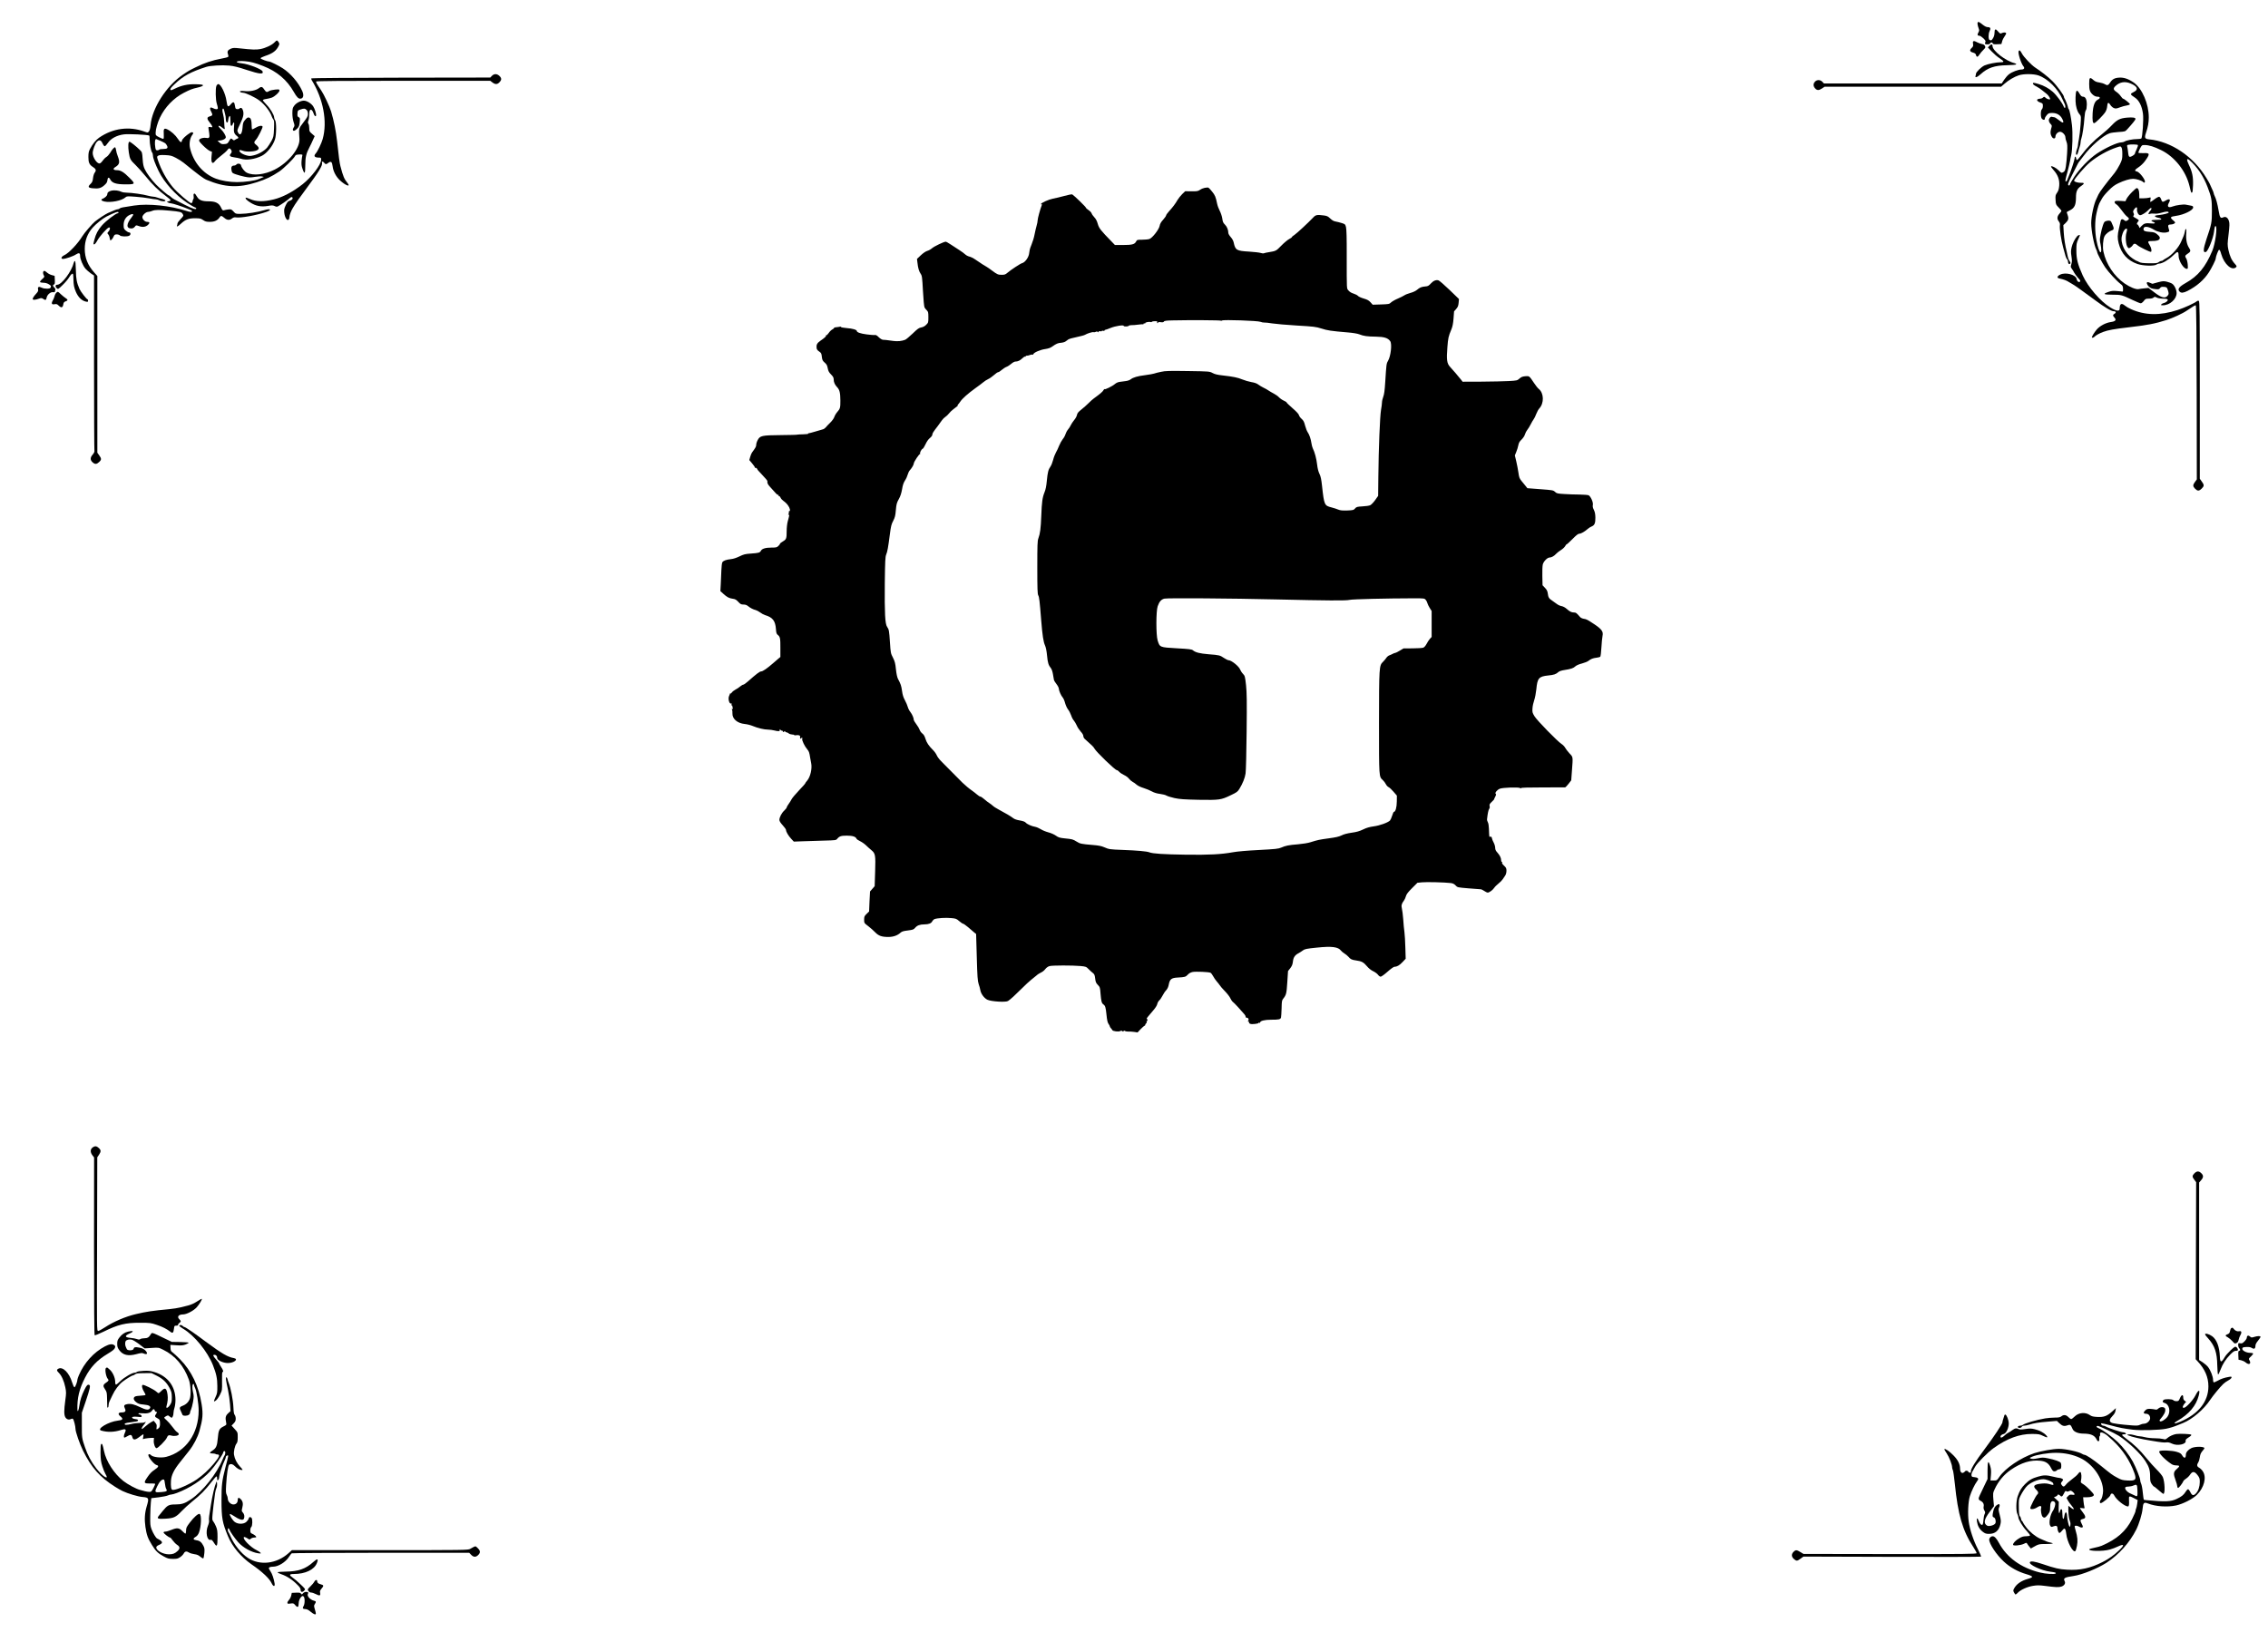 <?xml version="1.0" standalone="no"?>
<!DOCTYPE svg PUBLIC "-//W3C//DTD SVG 20010904//EN"
 "http://www.w3.org/TR/2001/REC-SVG-20010904/DTD/svg10.dtd">
<svg version="1.0" xmlns="http://www.w3.org/2000/svg"
 width="3425pt" height="2480pt" viewBox="0 0 3425 2480"
 preserveAspectRatio="xMidYMid meet">
<g transform="translate(0,2480) scale(0.1,-0.1)"
fill="#000000" stroke="none">
<path d="M29865 24460 c-6 -10 1 -50 17 -93 9 -23 8 -35 -6 -58 -19 -33 -14
-49 16 -49 11 0 38 -18 60 -39 33 -33 38 -43 29 -59 -13 -25 -5 -32 35 -32 19
0 34 6 38 15 7 20 32 19 40 0 4 -13 19 -15 68 -13 l62 3 11 40 c5 22 23 57 38
77 16 21 26 42 22 48 -8 13 -41 13 -68 -1 -18 -10 -25 -7 -53 26 -38 46 -54
40 -54 -20 0 -27 -8 -58 -21 -79 -22 -37 -27 -40 -53 -30 -21 8 -21 94 0 135
20 40 12 59 -27 59 -21 0 -47 13 -81 40 -53 42 -63 46 -73 30z"/>
<path d="M4144 24159 c-38 -40 -133 -85 -212 -100 -63 -12 -126 -10 -313 11
-80 9 -102 8 -132 -5 -47 -20 -60 -43 -44 -84 7 -20 8 -34 2 -40 -6 -6 -50
-17 -100 -26 -140 -26 -255 -64 -390 -131 -102 -50 -106 -53 -195 -113 -249
-170 -463 -505 -486 -759 -4 -47 -13 -81 -24 -95 -18 -22 -18 -22 -68 -4 -233
84 -478 51 -685 -92 -47 -32 -99 -96 -138 -171 -19 -36 -24 -61 -24 -122 0
-85 14 -116 73 -153 41 -26 48 -49 24 -80 -12 -15 -23 -49 -27 -84 -5 -47 -13
-65 -36 -87 -46 -44 -39 -60 29 -67 88 -9 126 0 177 45 34 30 44 47 47 75 4
47 23 53 43 13 28 -54 89 -74 230 -74 150 -1 154 6 61 98 -86 87 -134 116
-190 116 -58 0 -67 22 -20 50 60 38 67 72 33 160 -12 30 -24 72 -26 93 -3 20
-9 39 -13 42 -12 7 -46 -30 -77 -84 -15 -24 -40 -52 -57 -62 -17 -10 -42 -36
-56 -56 -14 -21 -34 -39 -44 -41 -40 -8 -105 89 -106 156 0 44 35 140 62 169
35 38 64 30 87 -23 13 -28 26 -44 35 -42 8 2 29 26 48 53 43 64 134 113 241
126 66 9 359 -5 380 -18 4 -2 7 -27 7 -55 0 -72 20 -180 36 -199 8 -8 14 -31
14 -50 0 -35 34 -125 87 -235 83 -169 256 -362 428 -476 55 -36 108 -67 118
-69 10 -2 19 -8 20 -14 5 -26 -50 -10 -172 52 -178 90 -181 92 -211 120 -13
12 -28 23 -32 23 -11 0 -139 109 -192 164 -70 73 -142 171 -170 231 -19 39
-27 76 -32 154 -7 98 -8 104 -39 134 -55 55 -146 127 -160 127 -19 0 -23 -71
-10 -160 16 -103 23 -116 105 -195 39 -39 108 -115 152 -170 94 -117 192 -213
300 -293 43 -31 76 -61 75 -67 -2 -5 -17 -12 -33 -15 -28 -6 -29 -6 -7 -18 12
-7 31 -12 43 -12 23 0 180 -51 245 -79 22 -10 48 -21 58 -24 9 -4 17 -11 17
-17 0 -14 -32 -13 -82 4 -243 80 -575 115 -793 82 -178 -27 -205 -32 -217 -44
-7 -7 -20 -12 -29 -12 -15 0 -57 -16 -149 -57 -39 -18 -135 -81 -194 -127 -41
-33 -164 -175 -193 -224 -67 -111 -205 -256 -272 -286 -45 -21 -58 -56 -20
-56 37 0 158 41 195 67 46 30 64 24 64 -22 0 -48 42 -148 81 -193 18 -20 54
-52 80 -70 l49 -33 0 -1319 c0 -725 3 -1325 6 -1333 3 -8 -8 -30 -25 -50 -42
-47 -41 -86 0 -121 35 -30 59 -28 96 7 36 32 37 52 3 98 l-30 42 0 1334 0
1335 -49 55 c-96 108 -141 220 -141 354 0 124 39 230 119 321 50 57 152 138
206 166 133 67 185 85 185 62 0 -5 -4 -10 -9 -10 -31 0 -185 -118 -244 -187
-58 -67 -90 -128 -111 -210 -19 -74 -19 -73 -2 -73 8 0 29 26 46 58 32 60 143
186 173 196 25 8 22 -32 -5 -61 -20 -22 -20 -24 -4 -42 9 -10 19 -33 21 -51 3
-18 7 -35 9 -38 9 -9 37 21 51 55 12 28 19 33 48 33 19 0 40 -7 47 -15 15 -18
110 -21 141 -5 26 14 25 50 -1 50 -11 0 -34 13 -51 28 -29 26 -32 34 -32 85 0
70 34 125 93 152 57 26 67 11 27 -38 -81 -100 -83 -167 -4 -167 21 0 38 8 52
25 20 26 20 26 65 10 55 -20 103 -12 137 21 29 29 23 44 -17 44 -32 0 -70 39
-70 72 0 29 54 78 85 78 14 0 42 7 62 15 42 18 107 19 263 4 161 -15 182 -20
199 -51 15 -26 14 -28 -32 -77 -26 -27 -47 -57 -47 -65 0 -8 -3 -21 -6 -30
-11 -27 12 -18 57 25 69 65 120 84 216 83 72 0 87 -4 120 -27 32 -22 50 -27
102 -27 70 0 116 21 145 65 21 32 31 31 73 -5 40 -36 79 -39 117 -9 19 15 36
20 59 16 74 -11 309 31 457 82 94 33 67 57 -30 27 -93 -29 -261 -55 -363 -56
-66 0 -69 1 -101 36 -31 33 -37 36 -77 31 -24 -2 -54 -8 -66 -12 -19 -6 -25
-1 -45 41 -32 69 -84 94 -191 94 -93 0 -140 18 -168 64 -10 17 -23 37 -29 44
-18 20 -33 3 -26 -31 3 -16 2 -35 -3 -41 -5 -6 -11 -22 -13 -36 -1 -14 -10
-26 -18 -28 -22 -4 -216 163 -282 243 -92 112 -172 255 -219 394 -21 63 -21
65 -3 78 14 11 42 14 109 11 80 -4 98 -9 160 -41 39 -20 91 -53 117 -74 220
-179 302 -240 348 -259 274 -115 480 -125 755 -37 142 45 225 85 345 165 61
41 215 192 234 229 10 20 20 24 65 26 43 1 52 -1 47 -14 -3 -8 -9 -45 -12 -81
-4 -51 -1 -80 14 -121 31 -91 42 -77 42 52 0 121 13 179 64 275 14 26 37 74
51 107 l27 59 -41 36 c-38 32 -41 39 -41 83 0 26 -5 56 -12 67 -10 15 -10 26
0 53 7 18 12 58 12 89 0 64 17 89 43 60 8 -9 18 -29 22 -44 9 -33 30 -54 37
-36 8 21 -17 104 -43 143 -30 45 -97 85 -141 85 -49 -1 -112 -33 -144 -75 -25
-33 -28 -46 -29 -114 0 -48 7 -97 18 -132 18 -54 18 -58 2 -83 -21 -31 -14
-58 12 -49 10 3 30 19 45 35 22 23 29 42 34 92 6 59 5 65 -15 76 -19 9 -22 19
-19 57 3 43 5 46 43 59 54 19 71 18 95 -6 13 -13 20 -33 20 -60 0 -33 -10 -53
-67 -127 -74 -97 -72 -88 -61 -253 8 -140 -165 -354 -374 -461 -152 -77 -323
-96 -421 -47 -36 18 -81 76 -88 114 -5 24 -51 31 -69 10 -7 -9 -23 -16 -35
-16 -36 0 -49 -24 -39 -72 8 -38 12 -42 64 -60 30 -11 90 -27 132 -36 67 -14
88 -14 157 -3 44 7 93 10 108 6 l28 -7 -25 -10 c-14 -6 -38 -16 -55 -23 -55
-24 -209 -45 -325 -45 -113 0 -238 21 -320 52 -194 74 -340 247 -390 460 -16
69 -2 153 33 200 18 25 19 30 7 38 -10 6 -24 3 -43 -9 -58 -36 -116 -91 -119
-113 -5 -38 -26 -30 -61 24 -37 58 -103 117 -161 145 -49 23 -59 9 -53 -75 3
-34 0 -65 -5 -68 -5 -3 -34 7 -64 23 -52 27 -54 30 -54 68 0 51 29 154 66 231
76 158 206 293 359 372 98 50 126 61 210 80 53 13 80 24 80 33 0 11 -24 15
-108 17 -122 3 -216 -17 -320 -68 -51 -25 -59 -27 -64 -13 -5 11 14 36 63 82
129 123 244 186 478 261 62 20 240 30 345 20 72 -7 138 -23 264 -65 199 -65
260 -71 242 -23 -14 35 -207 110 -315 122 -126 15 -83 43 48 32 87 -7 151 -24
277 -73 208 -81 360 -210 463 -393 40 -71 67 -100 95 -100 48 0 61 51 30 118
-58 128 -176 265 -293 341 -62 40 -184 101 -203 101 -30 1 -132 39 -132 50 0
7 29 22 65 34 122 40 175 81 211 160 10 20 9 30 -5 51 -21 32 -26 32 -62 -6z
m-1725 -1484 c79 -36 81 -37 98 -66 26 -43 12 -59 -51 -59 -30 0 -58 -4 -61
-10 -3 -5 -17 -10 -29 -10 -19 0 -25 7 -30 38 -12 74 -7 132 12 132 3 0 30
-11 61 -25z"/>
<path d="M29797 24173 c-4 -4 -4 -21 -1 -39 5 -27 1 -37 -21 -58 -36 -33 -29
-57 20 -70 29 -8 41 -18 45 -35 9 -38 27 -36 53 6 14 21 40 53 60 71 30 30 33
36 23 57 -7 16 -23 26 -45 30 -19 4 -52 15 -73 26 -40 21 -51 23 -61 12z"/>
<path d="M30042 24107 l-22 -24 57 -60 c32 -34 83 -78 113 -98 78 -52 83 -65
23 -65 -68 -1 -190 -25 -243 -48 -47 -20 -130 -101 -130 -126 0 -8 -3 -21 -6
-30 -14 -36 25 -24 76 23 106 97 211 133 399 136 86 2 137 7 139 14 2 5 -9 13
-25 17 -133 32 -333 187 -333 258 0 32 -20 33 -48 3z"/>
<path d="M30484 24025 c-12 -31 39 -188 73 -227 23 -26 9 -48 -31 -48 -47 0
-143 -36 -188 -72 -20 -15 -53 -53 -73 -83 l-36 -55 -1343 0 -1343 0 -23 25
c-30 32 -81 34 -110 3 -31 -33 -30 -70 3 -105 27 -30 57 -29 103 2 l37 25
1333 0 1333 0 50 44 c62 55 150 107 218 129 74 24 223 23 296 -2 143 -49 295
-201 366 -366 12 -27 26 -58 31 -67 12 -22 13 -58 1 -58 -5 0 -12 8 -15 18
-22 58 -109 176 -168 227 -61 53 -133 92 -209 115 -79 24 -89 24 -89 5 0 -8
24 -27 53 -41 28 -15 68 -41 87 -58 20 -17 48 -40 64 -51 24 -17 56 -63 56
-80 0 -14 -46 -3 -67 17 -21 20 -24 20 -41 5 -10 -10 -29 -17 -43 -17 -13 0
-30 -4 -38 -9 -20 -13 0 -37 45 -51 31 -10 34 -15 34 -50 0 -21 -6 -43 -15
-50 -21 -18 -21 -123 1 -144 21 -22 44 -20 44 4 0 11 13 34 29 52 26 29 34 32
84 32 66 0 119 -30 148 -86 37 -71 17 -77 -55 -18 -26 22 -56 40 -66 40 -10 0
-25 3 -33 6 -20 7 -47 -23 -47 -54 0 -14 11 -38 25 -52 24 -25 24 -27 10 -74
-15 -51 -12 -86 11 -123 21 -34 54 -30 54 5 0 34 37 72 70 72 34 0 80 -47 80
-82 0 -15 7 -46 17 -69 13 -34 15 -62 9 -173 -4 -72 -12 -162 -19 -201 -10
-59 -16 -72 -39 -85 -27 -14 -29 -14 -70 27 -41 40 -102 72 -115 60 -3 -4 15
-29 40 -57 64 -72 91 -145 84 -234 -5 -52 -12 -78 -33 -107 -24 -35 -26 -45
-22 -109 3 -66 6 -72 46 -113 23 -23 42 -46 42 -51 0 -5 -13 -24 -30 -43 -36
-40 -39 -79 -9 -117 15 -19 20 -36 16 -59 -7 -47 20 -229 49 -332 14 -49 30
-108 36 -130 6 -22 17 -45 24 -51 8 -6 14 -23 14 -37 0 -30 17 -44 33 -28 8 8
5 18 -10 39 -11 15 -23 43 -26 62 -3 19 -10 53 -16 75 -24 95 -40 197 -46 297
l-6 108 34 32 c43 41 50 68 31 120 -8 22 -14 42 -14 44 0 2 23 15 51 29 67 35
88 79 89 190 0 95 17 134 75 174 54 36 56 52 8 50 -53 -1 -107 14 -111 31 -4
22 163 216 243 282 113 92 264 177 394 220 62 21 64 21 77 3 9 -12 14 -47 14
-100 0 -74 -3 -88 -39 -161 -22 -43 -57 -100 -78 -126 -135 -165 -225 -285
-244 -326 -12 -26 -25 -55 -30 -65 -39 -75 -79 -264 -79 -367 0 -110 43 -335
77 -400 7 -14 13 -30 13 -36 0 -21 72 -158 122 -232 49 -72 172 -205 235 -253
27 -20 32 -31 34 -69 2 -26 -2 -44 -7 -43 -6 1 -44 5 -85 8 -59 5 -85 3 -128
-13 -92 -31 -77 -42 57 -42 134 0 145 -3 304 -79 59 -28 116 -51 126 -51 11 0
32 16 46 35 25 32 31 35 78 35 33 0 58 6 69 16 16 15 20 15 50 0 18 -9 57 -16
88 -16 73 0 92 -11 67 -39 -10 -11 -31 -23 -46 -26 -16 -3 -34 -13 -41 -21
-10 -12 -6 -14 25 -14 102 0 206 93 206 184 0 50 -33 119 -68 142 -15 10 -51
23 -79 30 -46 11 -63 10 -129 -7 -41 -10 -79 -21 -83 -23 -4 -3 -20 2 -35 10
-16 7 -35 14 -42 14 -25 0 -15 -38 18 -69 25 -23 45 -31 91 -36 54 -7 62 -5
77 15 13 17 24 21 59 18 40 -3 44 -6 57 -43 19 -55 18 -71 -7 -96 -38 -38 -92
-23 -195 56 l-89 67 -60 -6 c-33 -3 -74 -8 -92 -12 -37 -7 -129 30 -208 85
-159 110 -280 292 -320 481 -15 67 -6 188 15 230 20 39 71 79 118 94 26 8 28
32 8 73 -8 15 -17 36 -20 46 -8 24 -32 32 -74 21 -31 -8 -37 -15 -54 -64 -11
-30 -27 -92 -35 -138 -15 -74 -15 -89 -1 -153 14 -67 14 -119 -1 -119 -15 0
-43 81 -61 179 -26 136 -26 296 0 411 19 88 39 148 55 171 6 8 19 32 30 54 11
22 54 74 96 116 56 58 94 86 151 113 84 40 171 66 222 66 45 0 124 -25 148
-46 16 -15 21 -16 28 -4 17 27 -81 156 -123 162 -38 6 -29 26 27 62 30 19 72
59 94 88 84 115 82 131 -17 126 -39 -1 -73 1 -77 5 -4 3 6 31 22 62 28 54 30
55 72 55 64 0 144 -25 251 -78 203 -100 372 -315 426 -542 25 -105 24 -102 38
-98 8 3 13 38 15 114 4 125 -12 200 -63 306 -38 78 -33 107 12 68 118 -105
208 -239 271 -405 59 -155 65 -188 65 -360 0 -176 -4 -197 -83 -429 -50 -151
-53 -208 -7 -190 33 12 109 204 122 304 9 72 14 92 26 85 27 -17 -7 -263 -51
-370 -103 -247 -216 -384 -402 -488 -104 -59 -129 -94 -92 -131 22 -23 57 -20
117 10 143 73 249 165 326 284 40 62 101 184 101 203 1 31 39 132 51 135 10 2
21 -20 33 -65 45 -155 162 -258 225 -197 12 11 9 19 -20 51 -48 53 -77 117
-97 211 -15 75 -15 89 3 235 15 129 16 163 6 197 -15 52 -49 75 -84 59 -44
-20 -54 -8 -72 98 -18 105 -38 180 -61 226 -8 16 -14 34 -14 41 0 7 -13 40
-30 74 -16 34 -30 64 -30 67 0 2 -22 42 -50 87 -194 324 -531 552 -865 584
-65 7 -73 22 -48 96 31 89 43 158 43 237 0 203 -100 435 -226 524 -79 55 -150
80 -221 75 -69 -4 -105 -24 -138 -76 -27 -41 -41 -46 -79 -23 -17 10 -55 22
-84 26 -38 5 -63 15 -87 36 -56 50 -65 42 -65 -56 0 -96 11 -128 60 -169 21
-17 43 -26 66 -26 44 0 46 -24 3 -45 -46 -24 -70 -90 -77 -207 -5 -108 1 -148
23 -148 19 0 138 119 170 170 14 23 25 57 27 86 4 59 19 66 47 21 12 -19 35
-41 53 -48 28 -11 38 -10 92 10 34 13 81 26 106 29 25 4 45 12 45 19 0 12 -88
83 -103 83 -5 0 -22 18 -36 39 -15 22 -45 51 -67 65 -46 31 -49 53 -11 88 65
61 143 74 229 37 103 -44 121 -91 48 -127 -61 -30 -60 -36 15 -85 63 -41 106
-126 122 -242 12 -84 -7 -366 -26 -377 -6 -4 -34 -8 -62 -8 -65 0 -163 -19
-189 -37 -11 -7 -33 -13 -50 -13 -60 0 -242 -84 -370 -170 -111 -75 -257 -224
-338 -347 -37 -56 -67 -108 -67 -117 0 -9 -7 -16 -15 -16 -27 0 -16 34 53 169
84 167 94 185 102 191 3 3 33 41 65 85 105 143 296 310 394 343 19 7 79 15
134 19 99 6 101 7 133 42 79 86 124 143 124 155 0 21 -43 27 -128 20 -107 -10
-150 -31 -229 -114 -37 -40 -108 -104 -158 -143 -112 -87 -222 -200 -300 -306
-33 -44 -64 -79 -70 -78 -5 2 -11 16 -13 30 -4 31 -22 27 -22 -5 0 -23 -60
-206 -90 -273 -9 -22 -20 -48 -23 -57 -4 -10 -12 -18 -18 -18 -14 0 -10 22 26
155 15 55 30 123 35 150 4 28 13 70 19 95 19 78 25 335 11 450 -16 132 -36
230 -49 243 -6 6 -11 18 -11 27 0 16 -43 126 -54 137 -3 3 -6 12 -6 18 0 27
-109 175 -178 243 -65 64 -166 143 -260 204 -55 36 -173 161 -197 209 -26 50
-41 60 -51 34z m1801 -1415 c4 -6 -5 -35 -19 -65 -14 -29 -26 -58 -26 -64 0
-16 -58 -53 -78 -49 -13 2 -19 17 -24 63 -3 33 -9 72 -13 87 -6 21 -3 27 12
31 35 9 142 7 148 -3z"/>
<path d="M7429 23655 l-25 -26 -1346 -2 c-741 -1 -1350 -6 -1354 -10 -5 -4 -3
-16 2 -25 176 -282 241 -631 167 -892 -18 -65 -77 -186 -104 -216 -37 -40 -20
-64 47 -64 32 0 34 -2 34 -33 0 -71 -147 -265 -280 -369 -147 -115 -302 -197
-435 -229 -152 -38 -268 -36 -359 5 -33 14 -61 24 -64 22 -12 -13 13 -40 69
-75 83 -53 163 -68 264 -51 62 11 77 10 103 -2 21 -11 35 -12 48 -5 45 24 132
83 168 115 28 25 41 31 49 23 17 -17 -3 -44 -39 -53 -24 -6 -36 -20 -59 -67
-24 -51 -27 -68 -22 -115 7 -67 41 -124 63 -105 8 6 14 21 14 33 0 33 23 97
50 141 14 23 30 48 35 57 19 32 71 104 172 241 188 252 246 347 236 386 -7 27
12 28 34 1 22 -25 27 -25 63 2 39 28 55 14 63 -53 9 -76 50 -155 110 -212 84
-79 171 -110 114 -40 -49 60 -65 97 -106 253 -12 43 -26 147 -50 375 -18 157
-48 308 -91 452 -23 76 -108 257 -148 315 -69 102 -84 127 -77 137 4 8 405 11
1317 11 l1311 0 33 -25 c43 -33 74 -32 107 3 34 36 34 61 -1 95 -36 35 -79 36
-113 2z"/>
<path d="M3268 23503 c-16 -42 -13 -209 6 -268 9 -27 16 -58 16 -67 0 -23 -31
-23 -72 -2 -47 24 -59 5 -29 -51 26 -50 23 -61 -22 -73 -46 -12 -45 -38 3 -96
39 -47 47 -75 19 -67 -34 9 -44 5 -41 -14 1 -11 6 -45 11 -75 10 -65 1 -82
-40 -73 -43 8 -97 -5 -109 -27 -9 -17 -1 -30 57 -88 37 -37 83 -74 101 -81
l33 -14 -6 -62 c-11 -102 12 -135 54 -76 12 16 53 52 91 81 38 29 79 65 91 81
23 33 36 36 55 12 18 -24 17 -43 -2 -64 -27 -30 -11 -47 53 -55 32 -4 75 -13
97 -20 82 -29 216 -10 322 44 78 41 166 151 197 249 22 68 23 259 2 287 -8 11
-15 30 -15 42 0 37 -59 136 -116 194 -30 31 -54 61 -54 67 0 7 21 15 48 18 26
4 65 13 87 21 48 19 115 81 115 107 0 18 -5 19 -66 14 -37 -4 -77 -13 -90 -22
-33 -22 -46 -18 -69 17 -33 51 -48 56 -89 24 -43 -32 -136 -51 -213 -41 -56 7
-85 -1 -62 -16 8 -5 24 -9 36 -9 41 0 183 -67 252 -119 78 -59 164 -170 186
-242 4 -13 14 -32 22 -41 13 -14 15 -40 11 -140 -5 -117 -7 -126 -39 -187 -19
-34 -48 -79 -65 -100 -43 -50 -130 -100 -204 -117 -55 -13 -68 -12 -117 2 -31
9 -67 27 -81 41 -34 34 -17 48 34 27 54 -23 199 -14 227 14 16 16 17 23 8 41
-7 11 -23 28 -36 37 -31 21 -32 41 -1 73 31 32 109 189 101 201 -12 19 -58 10
-105 -19 -27 -16 -51 -27 -54 -24 -3 4 -6 32 -6 64 0 66 -11 104 -34 112 -22
9 -37 1 -69 -39 -24 -28 -29 -45 -34 -110 -8 -102 -40 -134 -71 -70 -12 24
-10 34 31 119 52 108 62 152 47 207 -11 41 -34 52 -57 29 -6 -6 -21 -9 -34 -7
-20 2 -25 10 -30 46 -9 67 -25 74 -64 27 -42 -50 -51 -42 -65 52 -15 110 -85
253 -123 253 -10 0 -22 -12 -29 -27z m117 -370 c3 -16 10 -42 15 -59 6 -17 10
-49 10 -72 0 -38 13 -62 28 -48 3 4 8 25 11 48 3 23 12 43 19 46 9 3 12 -16
12 -72 0 -58 3 -76 14 -76 8 0 17 11 20 25 4 14 11 25 17 25 7 0 8 -23 3 -69
-7 -74 2 -102 43 -134 28 -22 29 -33 6 -41 -10 -3 -26 -11 -35 -18 -14 -10
-21 -9 -37 7 -24 21 -27 19 -55 -31 -19 -32 -26 -37 -67 -40 -40 -3 -51 1 -75
24 l-29 27 39 3 c44 4 86 27 86 49 0 25 -37 87 -74 122 -20 19 -36 39 -36 43
0 15 22 8 52 -17 34 -28 50 -32 41 -10 -3 9 -6 48 -7 88 -1 40 -9 95 -17 122
-15 51 -14 85 2 85 5 0 11 -12 14 -27z"/>
<path d="M31356 23422 c-13 -22 -17 -146 -7 -207 13 -72 31 -117 62 -150 16
-18 17 -31 8 -155 -5 -74 -16 -167 -24 -207 -8 -40 -15 -83 -15 -96 0 -14 -7
-41 -15 -60 -8 -20 -15 -48 -15 -63 0 -39 24 -24 34 22 4 21 15 56 22 77 8 20
14 51 14 67 0 16 5 41 11 57 15 39 40 200 47 314 4 58 12 103 21 113 9 10 14
42 15 85 0 80 -20 121 -59 121 -18 0 -31 11 -51 45 -25 44 -38 53 -48 37z"/>
<path d="M18192 21963 c-18 -3 -49 -15 -69 -29 -33 -22 -46 -24 -131 -23 l-94
1 -45 -43 c-24 -24 -56 -64 -71 -89 -32 -57 -74 -112 -129 -172 -24 -26 -43
-54 -43 -61 0 -8 -20 -37 -45 -65 -32 -35 -48 -63 -53 -94 -11 -55 -109 -181
-154 -197 -17 -6 -66 -11 -109 -11 -76 0 -79 -1 -93 -29 -22 -41 -61 -51 -199
-51 l-120 0 -51 53 c-165 169 -189 200 -208 266 -12 44 -29 76 -52 100 -19 20
-37 46 -41 59 -3 12 -24 34 -46 49 -21 14 -39 30 -39 35 0 12 -177 184 -207
202 -7 4 -61 -6 -120 -23 -60 -16 -137 -35 -173 -41 -65 -13 -180 -65 -180
-82 0 -5 5 -6 10 -3 7 4 7 -2 1 -17 -22 -55 -61 -198 -61 -225 0 -17 -7 -52
-15 -79 -8 -27 -22 -86 -31 -132 -8 -46 -29 -114 -45 -152 -16 -38 -29 -76
-29 -84 0 -8 -5 -38 -11 -67 -13 -58 -63 -123 -104 -133 -27 -7 -171 -102
-223 -147 -27 -24 -42 -29 -83 -29 -57 0 -69 5 -148 64 -31 24 -68 49 -82 57
-27 14 -72 43 -169 109 -30 21 -71 41 -90 45 -19 4 -47 18 -61 31 -14 14 -55
44 -91 67 -36 23 -94 61 -129 84 -35 24 -70 43 -77 43 -28 0 -174 -70 -207
-99 -19 -17 -52 -35 -72 -40 -23 -7 -61 -32 -97 -66 l-58 -55 7 -58 c9 -82 23
-128 48 -166 21 -30 24 -52 35 -260 7 -128 17 -237 24 -249 6 -12 22 -32 35
-44 20 -20 23 -31 23 -104 0 -78 -1 -82 -33 -114 -22 -22 -47 -35 -75 -40 -35
-6 -56 -21 -129 -92 -49 -46 -99 -89 -113 -94 -50 -20 -114 -27 -179 -18 -103
14 -134 18 -159 18 -13 1 -39 17 -59 36 -37 36 -44 39 -76 35 -10 -1 -60 4
-110 10 -91 12 -147 31 -147 50 0 20 -66 39 -152 45 -49 4 -88 11 -88 17 0 5
-8 7 -17 4 -10 -3 -35 -6 -55 -8 -20 -1 -35 -5 -32 -10 3 -4 -9 -14 -26 -23
-16 -8 -42 -33 -56 -55 -15 -22 -31 -37 -37 -33 -5 3 -7 2 -4 -4 7 -11 -17
-34 -86 -81 -48 -34 -61 -59 -55 -108 2 -19 14 -36 38 -52 31 -21 36 -29 41
-80 6 -49 12 -61 43 -88 29 -25 38 -42 46 -85 8 -42 19 -63 50 -94 30 -30 40
-49 40 -72 0 -45 17 -83 51 -119 38 -39 49 -84 50 -201 1 -110 -4 -127 -46
-174 -18 -20 -38 -54 -45 -75 -7 -23 -34 -60 -64 -89 -28 -27 -59 -60 -68 -72
-10 -12 -30 -25 -45 -28 -15 -4 -66 -18 -113 -33 -47 -14 -91 -26 -97 -25 -7
0 -11 -3 -8 -7 3 -4 -32 -8 -76 -9 -45 -1 -84 -3 -88 -5 -4 -3 -117 -6 -251
-7 -286 -2 -314 -9 -349 -78 -12 -22 -21 -53 -21 -69 0 -26 -9 -42 -64 -117
-8 -11 -20 -41 -27 -66 l-13 -47 42 -50 c23 -27 42 -55 42 -61 0 -7 4 -10 9
-7 5 3 14 -1 21 -9 7 -8 10 -15 8 -15 -3 0 30 -37 73 -82 44 -45 78 -87 78
-93 -4 -31 5 -49 40 -88 21 -23 55 -61 76 -84 20 -24 41 -40 46 -37 5 3 8 0 7
-8 -2 -7 2 -12 8 -11 7 1 17 -10 23 -25 6 -15 27 -37 46 -50 19 -12 49 -41 65
-64 30 -41 40 -88 19 -88 -6 0 -9 -6 -6 -12 2 -7 0 -21 -5 -32 -8 -14 -7 -17
2 -11 14 9 13 -2 -14 -100 -9 -32 -16 -98 -16 -145 0 -113 -5 -126 -56 -156
-24 -14 -44 -30 -44 -35 0 -6 -11 -21 -25 -34 -22 -22 -32 -25 -105 -25 -88 0
-142 -16 -159 -48 -15 -29 -34 -34 -149 -42 -90 -6 -112 -12 -175 -43 -45 -22
-93 -38 -128 -41 -74 -8 -117 -24 -131 -49 -6 -12 -12 -64 -14 -117 -2 -52 -6
-145 -9 -206 l-6 -111 45 -41 c54 -50 88 -68 144 -75 34 -4 51 -14 81 -46 32
-35 44 -41 79 -41 28 0 49 -7 69 -24 34 -28 78 -51 117 -60 15 -4 45 -20 65
-35 20 -16 54 -34 76 -41 114 -34 154 -86 163 -212 4 -57 9 -72 28 -87 35 -27
40 -53 39 -199 l0 -134 -30 -25 c-16 -14 -53 -45 -80 -69 -89 -78 -156 -124
-180 -124 -22 0 -70 -36 -201 -152 -30 -27 -61 -48 -69 -48 -8 0 -29 -12 -47
-27 -18 -16 -50 -37 -72 -48 -21 -11 -45 -30 -53 -42 -9 -13 -19 -20 -24 -17
-5 3 -8 2 -7 -3 1 -4 -3 -18 -10 -30 -23 -42 2 -134 31 -116 6 4 8 -3 5 -15
-4 -12 -2 -20 3 -16 5 3 9 -1 9 -10 0 -8 3 -22 7 -32 5 -13 3 -15 -7 -9 -10 6
-11 4 -5 -11 5 -10 7 -36 6 -57 -4 -83 74 -150 186 -161 35 -3 90 -17 123 -31
74 -31 170 -54 230 -54 25 0 68 -6 95 -13 61 -16 89 -13 80 10 -5 13 -2 12 15
-3 11 -10 20 -14 20 -9 0 5 5 1 11 -10 9 -15 13 -16 21 -5 7 11 11 11 15 2 2
-7 12 -13 21 -13 8 0 23 -7 33 -16 10 -9 33 -16 53 -17 19 0 33 -4 30 -8 -2
-4 8 -6 23 -3 43 8 72 -3 66 -25 -3 -10 0 -22 6 -25 6 -4 11 -2 11 3 0 6 5 11
11 11 6 0 8 -8 4 -19 -7 -22 37 -113 76 -158 26 -30 32 -49 44 -128 2 -16 9
-52 15 -80 17 -82 -12 -208 -61 -265 -16 -18 -29 -36 -29 -41 0 -5 -42 -52
-94 -106 -51 -54 -101 -113 -111 -132 -9 -19 -30 -52 -46 -74 -16 -22 -29 -45
-29 -52 0 -6 -16 -27 -36 -46 -41 -38 -73 -101 -74 -141 0 -18 16 -44 50 -81
28 -30 50 -62 50 -71 0 -27 36 -88 78 -133 l40 -43 133 5 c74 3 217 7 319 10
180 5 186 5 205 29 32 38 58 46 145 46 84 0 132 -15 144 -45 3 -9 27 -26 54
-38 27 -13 66 -40 88 -61 21 -21 58 -54 81 -73 63 -52 67 -73 59 -327 l-7
-219 -34 -39 c-19 -21 -36 -39 -36 -41 -1 -1 -5 -69 -8 -152 l-6 -150 -38 -37
c-33 -32 -37 -41 -37 -87 0 -50 0 -51 62 -98 34 -26 81 -68 105 -93 51 -53 99
-70 198 -70 76 0 140 23 185 65 20 18 43 25 110 33 77 10 87 13 111 41 29 35
72 51 140 51 63 0 104 16 117 46 7 13 23 29 36 34 41 15 168 23 250 15 70 -6
81 -10 122 -46 25 -21 51 -39 58 -39 8 0 41 -24 75 -52 34 -29 75 -64 91 -78
l31 -25 10 -350 c8 -296 13 -359 28 -405 11 -30 22 -71 25 -91 10 -58 58 -123
107 -147 60 -28 278 -41 312 -19 37 24 105 86 207 188 52 52 115 111 140 130
24 19 60 48 80 65 19 18 51 38 71 47 20 8 49 31 64 51 17 22 41 39 64 46 42
12 349 12 470 1 79 -8 85 -10 121 -47 21 -21 50 -48 65 -59 22 -17 28 -31 34
-83 6 -52 13 -68 40 -96 32 -33 34 -40 41 -133 10 -115 17 -143 42 -161 30
-21 36 -44 48 -158 8 -80 16 -116 30 -136 11 -15 20 -32 20 -38 0 -6 7 -18 15
-26 8 -8 19 -22 23 -31 11 -18 94 -28 121 -14 12 7 22 6 31 -2 10 -9 14 -9 17
0 3 10 10 10 24 2 11 -6 35 -9 52 -8 18 1 55 -1 84 -5 l52 -8 48 51 c26 27 53
50 58 51 6 0 10 6 10 13 0 6 6 17 14 23 8 6 11 16 7 22 -4 7 -2 12 3 12 14 0
14 27 0 32 -10 3 5 23 103 136 27 31 50 69 54 87 3 19 17 44 31 57 14 12 36
46 50 73 14 28 38 64 54 80 19 21 32 48 39 85 16 83 40 102 137 107 107 6 118
9 151 44 19 21 44 34 73 40 49 9 245 1 270 -12 9 -5 27 -28 39 -51 12 -24 37
-59 55 -80 18 -20 38 -46 45 -57 6 -12 41 -52 77 -89 36 -37 74 -86 83 -108
10 -23 28 -48 39 -56 19 -13 124 -127 176 -189 11 -13 18 -30 17 -36 -2 -7 6
-13 16 -13 25 0 36 -28 20 -48 -10 -12 -10 -14 0 -8 7 4 12 2 12 -7 0 -29 26
-38 89 -31 33 3 58 10 55 15 -3 5 2 6 10 3 9 -3 16 -1 16 5 0 24 68 41 167 41
118 0 139 5 148 33 3 12 7 75 9 139 2 104 4 121 24 145 46 58 51 77 62 249
l11 169 34 43 c25 33 35 57 40 101 7 64 31 98 88 127 18 10 46 28 63 41 28 21
54 26 211 42 228 24 323 11 365 -47 7 -10 30 -28 50 -41 20 -12 48 -35 61 -50
31 -38 52 -47 117 -56 81 -11 112 -27 161 -85 27 -33 63 -62 95 -77 28 -13 61
-37 73 -53 12 -17 30 -30 41 -30 11 0 58 34 104 75 46 41 93 75 105 75 39 0
76 22 122 71 l47 50 -5 167 c-2 92 -9 199 -14 237 -6 39 -14 124 -18 190 -5
66 -14 139 -20 162 -12 45 -5 77 29 120 11 14 25 44 31 67 8 31 31 61 92 122
l82 82 69 7 c67 7 349 0 435 -11 32 -4 52 -14 73 -36 27 -30 29 -30 195 -44
93 -7 175 -14 184 -14 9 0 33 -11 53 -25 20 -14 44 -25 53 -25 24 0 77 39 99
73 10 16 39 44 63 63 25 19 54 49 65 66 12 17 29 43 38 57 10 15 18 45 18 70
0 37 -5 48 -36 77 -24 22 -35 38 -30 49 3 9 2 13 -4 10 -6 -3 -10 5 -10 19 0
38 -18 76 -55 118 -26 28 -35 47 -35 73 0 20 -10 55 -22 78 -12 23 -23 48 -24
55 -5 31 -14 41 -29 36 -16 -7 -15 -11 -20 123 -1 41 -8 82 -16 95 -8 13 -14
34 -12 48 9 86 21 140 32 154 8 10 11 26 7 42 -6 22 -1 33 33 65 22 22 38 39
36 39 -3 0 4 17 15 37 14 27 16 39 8 44 -18 12 18 58 60 77 44 19 289 27 310
10 8 -7 12 -7 12 0 0 7 109 10 328 10 180 0 332 0 338 1 6 1 30 25 52 54 l40
52 11 147 c16 215 18 202 -38 261 -26 29 -56 67 -65 85 -9 17 -33 43 -54 56
-61 39 -370 355 -408 418 -33 54 -35 63 -31 121 2 34 14 89 26 122 12 33 26
107 32 164 16 170 37 195 182 210 85 8 116 19 153 53 14 12 48 23 90 29 96 15
135 27 165 56 16 15 56 32 100 43 40 11 84 28 98 40 35 28 68 41 121 47 25 3
50 9 56 14 6 5 14 65 18 142 4 72 12 152 17 175 14 62 -13 100 -119 171 -114
75 -121 79 -165 86 -21 3 -46 15 -55 26 -55 63 -62 69 -92 69 -38 0 -64 13
-112 56 -21 19 -53 36 -75 40 -21 3 -54 18 -73 33 -19 14 -51 37 -71 51 -47
30 -58 49 -65 108 -5 36 -15 56 -43 85 l-36 38 -3 138 c-2 80 1 154 7 178 13
46 69 103 102 103 28 0 70 23 97 54 12 14 45 40 72 57 28 17 57 44 66 60 8 16
19 29 24 29 5 0 44 36 88 80 57 58 85 80 104 80 25 0 81 32 128 74 14 13 39
28 56 35 45 18 58 50 57 136 -1 53 -8 85 -23 115 -16 31 -20 52 -15 76 7 39
-32 126 -64 144 -11 5 -73 10 -138 11 -65 0 -169 4 -230 8 -102 6 -115 9 -140
33 -27 25 -37 26 -222 40 l-195 15 -23 29 c-13 16 -41 50 -62 76 -34 41 -40
56 -50 130 -7 45 -21 123 -33 172 l-21 88 21 52 c12 28 26 73 31 100 7 37 18
58 50 88 24 24 45 56 51 79 6 21 22 51 35 67 13 16 36 53 51 83 15 30 35 64
45 77 10 13 28 49 39 80 12 31 32 68 45 82 76 80 72 234 -8 297 -13 10 -45 50
-70 88 -72 108 -71 108 -132 103 -42 -4 -61 -11 -88 -35 -34 -30 -39 -31 -162
-38 -70 -4 -256 -8 -412 -9 l-285 -1 -23 30 c-39 50 -128 153 -167 195 -47 51
-55 106 -40 295 11 142 16 164 60 269 18 43 27 89 33 165 4 58 8 107 8 108 1
1 15 19 33 38 25 29 32 48 36 93 l5 56 -143 138 c-79 76 -154 141 -167 144
-39 10 -76 -6 -115 -48 -31 -34 -45 -42 -81 -44 -56 -4 -87 -16 -128 -52 -20
-17 -61 -36 -99 -46 -36 -10 -77 -26 -91 -36 -14 -10 -59 -32 -100 -50 -41
-17 -86 -43 -102 -58 -26 -25 -34 -26 -152 -30 l-125 -4 -32 36 c-25 28 -48
41 -102 57 -39 11 -79 29 -88 40 -9 11 -39 26 -67 35 -31 9 -59 26 -75 45 -30
36 -28 -6 -28 529 1 266 -3 399 -11 430 -11 43 -14 46 -67 62 -30 9 -72 20
-93 23 -25 4 -51 19 -78 45 -33 32 -49 40 -97 46 -104 13 -122 10 -162 -33
-78 -82 -241 -233 -279 -259 -23 -15 -41 -30 -41 -35 0 -5 -19 -18 -42 -30
-23 -12 -76 -56 -118 -99 -79 -81 -79 -81 -195 -100 -27 -4 -58 -11 -67 -15
-10 -4 -32 -2 -50 5 -18 6 -96 15 -173 20 -191 11 -209 21 -234 138 -5 25 -23
58 -45 82 -20 22 -36 50 -36 63 0 45 -21 96 -52 126 -25 24 -33 42 -39 91 -5
33 -22 84 -38 115 -16 30 -35 81 -41 113 -19 95 -31 125 -74 177 -46 56 -56
65 -71 63 -5 -1 -25 -3 -43 -5z m244 -2005 c4 -4 13 -3 19 2 18 15 541 -3 580
-20 17 -7 42 -12 57 -11 15 1 69 -4 120 -13 51 -8 219 -23 373 -32 257 -15
288 -19 370 -45 89 -29 146 -38 398 -59 76 -6 148 -18 175 -29 65 -26 117 -33
251 -35 125 -2 181 -20 215 -68 30 -42 9 -228 -34 -300 -23 -39 -24 -48 -41
-317 -8 -128 -16 -188 -30 -223 -10 -27 -19 -65 -19 -84 0 -20 -7 -72 -15
-117 -16 -95 -36 -579 -40 -1004 l-3 -291 -45 -64 c-26 -36 -59 -70 -74 -77
-15 -8 -68 -16 -118 -18 -82 -5 -92 -8 -112 -32 -20 -24 -28 -26 -118 -30 -74
-2 -106 1 -134 13 -20 9 -67 24 -105 34 -105 26 -110 37 -141 321 -11 102 -20
146 -39 185 -17 34 -29 83 -36 144 -10 86 -35 182 -65 242 -7 14 -16 48 -20
75 -9 65 -32 133 -57 168 -11 16 -29 61 -39 100 -14 56 -25 78 -53 102 -19 16
-37 42 -40 56 -4 17 -39 55 -96 104 -49 43 -90 82 -90 87 0 5 -19 18 -43 28
-23 10 -56 33 -72 50 -17 18 -52 43 -80 57 -27 14 -63 35 -80 47 -16 11 -50
31 -75 42 -25 12 -60 33 -78 47 -22 17 -58 30 -104 37 -39 7 -101 25 -137 40
-70 29 -134 42 -299 61 -74 8 -117 18 -150 36 -47 25 -49 25 -374 30 -280 4
-339 3 -405 -12 -43 -9 -89 -20 -103 -26 -14 -5 -74 -16 -135 -24 -120 -15
-182 -34 -221 -64 -14 -11 -45 -22 -70 -25 -24 -4 -64 -9 -89 -12 -30 -3 -57
-15 -78 -33 -39 -34 -157 -91 -157 -77 -1 6 -7 -1 -15 -15 -13 -24 -49 -55
-148 -127 -18 -13 -53 -44 -78 -70 -26 -26 -74 -69 -107 -95 -48 -38 -63 -56
-68 -83 -3 -19 -22 -54 -42 -77 -19 -23 -42 -58 -51 -77 -8 -19 -28 -50 -43
-67 -15 -18 -31 -49 -37 -69 -6 -21 -24 -55 -42 -76 -17 -22 -42 -67 -55 -100
-13 -33 -34 -79 -48 -102 -13 -23 -33 -73 -42 -111 -10 -39 -28 -83 -40 -100
-32 -45 -43 -87 -55 -214 -7 -79 -18 -134 -35 -175 -32 -79 -41 -146 -49 -356
-7 -186 -17 -268 -44 -340 -14 -39 -16 -98 -16 -440 0 -321 3 -400 14 -420 15
-26 21 -78 45 -380 19 -232 33 -323 58 -378 12 -26 24 -84 30 -150 10 -110 22
-148 58 -192 12 -14 25 -53 31 -90 6 -36 13 -74 15 -86 2 -11 19 -40 39 -65
19 -24 35 -55 35 -69 1 -31 35 -108 60 -135 10 -11 26 -48 35 -83 10 -35 30
-79 46 -98 15 -19 35 -59 45 -87 9 -29 27 -63 40 -77 12 -14 32 -47 44 -74 11
-28 39 -69 60 -93 25 -26 40 -52 40 -68 0 -14 10 -35 23 -45 108 -96 131 -118
144 -143 26 -50 313 -327 339 -327 8 0 24 -11 36 -25 12 -14 45 -36 73 -49 29
-13 62 -38 74 -55 13 -17 37 -38 54 -47 18 -9 46 -29 62 -44 18 -16 61 -37
105 -50 41 -13 98 -36 126 -52 34 -19 75 -31 123 -37 39 -5 83 -16 96 -25 14
-9 69 -26 122 -38 81 -17 144 -21 367 -26 313 -5 335 -2 482 69 91 43 105 53
131 96 50 82 83 164 93 232 6 36 13 320 16 631 5 468 3 589 -9 704 -15 131
-17 140 -46 170 -17 17 -35 46 -42 63 -16 49 -133 143 -176 143 -10 0 -41 15
-68 33 -62 42 -69 44 -233 57 -133 11 -199 27 -237 60 -17 15 -59 20 -244 30
-259 15 -256 14 -289 119 -25 82 -25 443 1 516 24 70 54 104 102 115 46 11
1019 4 1685 -12 775 -18 1061 -20 1110 -7 42 11 553 23 973 24 155 0 159 -1
178 -24 11 -13 22 -35 25 -50 4 -14 19 -47 35 -72 l29 -46 0 -196 0 -196 -26
-28 c-14 -15 -37 -50 -50 -76 -16 -30 -35 -52 -51 -58 -15 -5 -87 -10 -162
-10 l-136 -1 -57 -34 c-31 -19 -61 -34 -68 -34 -7 0 -24 -6 -38 -14 -15 -8
-39 -19 -54 -24 -15 -6 -35 -24 -44 -39 -10 -15 -32 -41 -49 -58 -58 -54 -59
-81 -60 -925 0 -823 -1 -807 57 -860 16 -15 37 -42 46 -61 9 -19 28 -39 42
-46 14 -6 48 -38 75 -70 l50 -58 -1 -90 c-1 -88 -20 -155 -44 -155 -5 0 -17
-26 -26 -57 -10 -32 -25 -65 -33 -74 -32 -32 -155 -76 -245 -88 -65 -9 -110
-22 -161 -47 -54 -26 -98 -39 -173 -49 -67 -10 -119 -23 -153 -41 -39 -19 -87
-30 -193 -44 -145 -20 -165 -24 -276 -59 -36 -12 -119 -25 -187 -31 -141 -11
-190 -21 -255 -50 -41 -18 -86 -23 -335 -36 -179 -9 -328 -22 -393 -34 -176
-32 -362 -42 -715 -37 -333 5 -496 15 -549 36 -38 15 -185 28 -401 36 -196 7
-208 9 -281 41 -41 18 -86 27 -177 34 -167 14 -186 18 -237 50 -57 35 -65 38
-178 49 -79 8 -98 14 -136 41 -24 18 -75 40 -113 50 -38 10 -90 31 -116 48
-26 16 -64 32 -85 36 -51 8 -123 40 -143 64 -11 13 -41 24 -88 32 -45 7 -82
20 -99 34 -29 24 -124 80 -224 133 -33 17 -72 42 -86 56 -15 13 -40 33 -57 43
-16 10 -49 35 -72 56 -24 21 -49 38 -58 38 -8 0 -32 15 -52 33 -21 18 -54 44
-73 57 -38 25 -112 87 -145 120 -79 78 -262 263 -270 272 -5 6 -31 32 -57 58
-25 25 -53 63 -62 85 -9 21 -33 55 -54 76 -67 67 -98 113 -116 172 -12 39 -26
64 -46 79 -16 12 -35 36 -41 55 -6 18 -28 57 -50 85 -21 29 -39 57 -39 63 0
30 -24 87 -50 120 -17 21 -35 56 -41 79 -6 22 -25 68 -43 101 -24 43 -36 83
-44 142 -11 78 -19 102 -62 183 -11 22 -23 76 -30 144 -9 91 -17 119 -45 175
-33 63 -35 73 -45 226 -12 182 -15 199 -43 239 -31 44 -39 207 -35 661 4 333
7 396 21 430 19 45 30 110 56 310 15 117 23 150 50 200 26 50 33 77 40 162 8
90 14 111 44 165 25 44 39 89 50 150 10 63 23 99 44 132 17 25 35 65 41 89 6
23 20 52 31 64 29 31 61 85 61 104 0 24 85 151 95 142 4 -4 5 -3 1 4 -9 15 18
69 38 76 9 4 28 35 44 70 18 40 43 75 66 93 21 17 36 38 36 50 0 20 13 41 85
134 19 25 46 62 59 82 14 20 38 44 53 53 15 9 39 32 53 50 14 19 45 49 70 67
53 38 75 58 63 58 -4 0 -3 4 2 8 6 4 22 25 37 47 33 49 115 121 228 203 47 33
101 74 120 90 19 17 53 38 75 48 22 10 61 38 87 61 26 24 54 43 63 43 8 0 32
15 52 33 21 18 54 40 73 47 19 7 52 29 73 47 20 18 48 33 61 33 38 0 71 16
106 50 17 17 35 28 41 25 5 -4 9 -1 9 5 0 6 8 10 18 9 9 -1 30 3 45 10 16 6
33 9 38 5 5 -3 12 1 15 9 9 25 106 66 178 76 48 7 80 18 107 38 61 43 86 54
134 57 25 2 55 11 67 20 13 9 32 23 43 31 12 8 68 24 125 35 58 12 114 27 125
34 32 20 114 46 130 40 7 -3 22 -1 33 5 13 7 22 7 30 -1 9 -9 12 -9 12 1 0 9
9 12 25 9 14 -3 25 -1 25 4 0 5 9 6 20 3 11 -4 20 -2 20 4 0 6 6 11 13 11 7 0
44 13 82 29 69 28 195 48 195 30 0 -13 67 -11 75 1 4 6 23 10 43 10 20 -1 66
3 102 8 36 5 68 7 73 5 4 -2 7 1 7 7 0 7 7 9 16 6 8 -3 12 -2 9 4 -7 11 58 25
80 17 8 -4 17 -2 20 3 4 6 24 10 47 10 32 0 39 -3 34 -15 -3 -8 -1 -15 4 -15
6 0 10 5 10 10 0 7 15 9 39 5 29 -4 42 -2 48 9 7 12 35 16 138 18 257 6 713 3
721 -4z"/>
<path d="M32193 21896 c-34 -34 -69 -79 -79 -99 l-17 -36 -71 5 c-39 3 -77 1
-84 -4 -17 -12 -6 -36 22 -51 13 -7 46 -45 75 -85 28 -40 65 -83 81 -95 37
-26 38 -43 5 -61 -21 -11 -27 -11 -43 3 -28 25 -51 21 -57 -10 -3 -16 -15 -65
-25 -111 -24 -100 -25 -149 -5 -227 41 -157 134 -259 282 -311 83 -29 255 -35
289 -9 10 8 31 15 45 15 43 0 140 58 207 123 69 69 81 67 82 -8 1 -75 76 -195
123 -195 18 0 19 6 15 65 -3 36 -13 76 -22 90 -23 34 -20 47 16 70 52 33 56
48 24 95 -33 50 -48 133 -40 218 7 69 -10 90 -21 25 -4 -21 -13 -51 -20 -68
-7 -16 -21 -50 -32 -75 -40 -98 -144 -215 -231 -260 -23 -12 -45 -26 -48 -31
-3 -5 -13 -9 -23 -9 -10 0 -29 -8 -42 -19 -21 -16 -40 -18 -144 -17 -91 2
-127 6 -150 19 -16 9 -33 17 -38 17 -4 0 -31 16 -61 36 -114 75 -190 235 -162
342 15 56 29 84 51 102 27 22 35 -1 18 -52 -20 -61 -10 -187 17 -220 17 -21
18 -21 43 -5 15 9 31 26 37 37 14 26 38 25 67 -2 28 -26 194 -108 206 -101 15
9 6 59 -18 98 -36 60 -34 65 34 65 69 0 106 11 115 35 8 21 -1 36 -42 70 -28
23 -45 29 -105 33 -77 5 -97 14 -97 43 0 49 70 44 162 -12 55 -33 135 -50 185
-39 47 11 48 14 33 59 -15 48 -8 61 34 61 18 0 41 7 52 15 18 15 18 16 -21 50
-49 42 -42 53 46 65 121 17 259 85 259 127 0 18 -7 23 -37 28 -21 3 -54 10
-73 14 -36 8 -153 -8 -203 -28 -64 -25 -86 0 -52 59 30 53 6 66 -54 29 -41
-25 -51 -22 -65 21 -6 20 -19 36 -29 38 -10 2 -42 -15 -71 -37 -29 -23 -56
-41 -61 -41 -4 0 -4 16 0 36 6 36 6 36 -22 28 -15 -5 -55 -8 -87 -9 l-59 0 -1
61 c-1 60 -16 95 -40 93 -6 0 -39 -29 -73 -63z m79 -260 c-4 -37 22 -85 46
-86 24 0 87 38 121 74 19 20 39 36 43 36 15 0 8 -27 -11 -44 -10 -10 -21 -26
-24 -36 -4 -16 -1 -17 19 -10 13 5 43 7 67 4 29 -4 65 1 114 15 66 20 103 20
103 1 0 -10 -78 -30 -140 -37 -25 -2 -51 -6 -59 -9 -23 -8 3 -26 45 -33 21 -3
39 -12 42 -19 3 -9 -16 -12 -72 -12 -78 0 -98 -12 -51 -30 47 -18 28 -31 -34
-24 -77 8 -103 1 -140 -38 l-30 -32 -12 27 c-7 15 -16 27 -21 27 -14 0 -9 22
9 43 20 21 18 23 -47 60 -26 14 -30 20 -21 31 9 10 9 20 0 39 -10 22 -8 30 10
56 30 42 48 40 43 -3z"/>
<path d="M1683 21921 c-43 -11 -63 -28 -63 -55 0 -22 -36 -55 -73 -69 -29 -11
-15 -31 29 -40 96 -21 264 12 319 63 18 17 30 18 150 9 72 -5 163 -16 204 -24
40 -8 86 -15 101 -15 15 0 41 -7 56 -15 36 -19 97 -20 92 -2 -3 6 -22 16 -44
21 -21 4 -56 15 -77 22 -20 8 -49 14 -64 14 -14 0 -49 7 -77 14 -71 21 -249
46 -319 46 -32 0 -70 6 -85 14 -36 19 -109 27 -149 17z"/>
<path d="M31368 21233 c-36 -42 -69 -107 -83 -165 -12 -52 -13 -77 -3 -140 9
-62 9 -85 -2 -118 -12 -37 -12 -43 7 -68 11 -15 28 -42 37 -61 10 -18 36 -53
58 -78 32 -34 39 -46 29 -56 -17 -17 -45 4 -51 39 -12 66 -167 108 -250 66
-45 -22 -51 -49 -13 -57 67 -14 111 -30 151 -57 24 -15 45 -28 47 -28 9 0 181
-122 347 -246 142 -105 241 -164 278 -164 35 0 41 -23 10 -40 -26 -14 -25 -28
2 -57 32 -35 15 -56 -53 -66 -80 -11 -168 -58 -216 -114 -36 -43 -73 -103 -73
-118 0 -11 28 -4 41 11 14 17 76 52 129 71 71 27 170 45 370 68 295 34 415 57
585 111 94 30 247 100 307 142 99 67 128 84 137 81 8 -3 12 -416 14 -1316 l2
-1313 -27 -37 c-35 -47 -35 -67 1 -104 38 -37 59 -37 99 2 40 39 40 55 2 107
l-30 42 0 1340 c0 1187 -2 1341 -15 1346 -8 4 -21 2 -28 -4 -40 -32 -184 -98
-290 -133 -264 -87 -495 -83 -705 12 -35 15 -77 40 -93 54 -53 44 -78 28 -79
-47 0 -44 -50 -38 -140 18 -150 91 -340 312 -418 484 -77 172 -96 248 -96 379
0 94 3 113 27 165 15 32 27 60 27 62 0 11 -29 2 -42 -13z"/>
<path d="M1114 20833 c-31 -131 -182 -333 -249 -333 -31 0 -34 -29 -6 -54 18
-16 22 -14 88 51 39 37 82 89 97 115 26 44 51 65 59 50 3 -4 5 -38 6 -77 2
-91 9 -127 38 -195 36 -81 88 -131 151 -145 28 -6 32 -4 32 14 0 12 -4 21 -9
21 -13 0 -104 118 -120 155 -42 96 -53 151 -55 284 -2 89 -7 136 -14 139 -6 2
-14 -9 -18 -25z"/>
<path d="M657 20703 c-11 -10 -8 -41 6 -64 11 -18 8 -24 -26 -54 -22 -19 -36
-39 -32 -44 3 -6 26 -11 50 -11 27 0 58 -8 79 -21 37 -22 40 -27 30 -53 -8
-21 -94 -21 -135 0 -42 21 -62 12 -54 -24 5 -23 0 -35 -25 -63 -87 -95 -73
-118 46 -77 25 9 36 8 55 -5 35 -25 46 -21 53 17 9 46 59 89 98 84 18 -3 28 0
28 8 0 7 3 19 6 28 3 8 -3 22 -15 33 -25 21 -27 39 -6 47 13 4 15 19 13 68
l-3 62 -41 11 c-22 5 -55 22 -73 38 -34 28 -43 32 -54 20z"/>
<path d="M853 20382 c-11 -9 -24 -32 -28 -51 -4 -18 -16 -49 -27 -67 -27 -47
-18 -67 26 -58 29 5 39 2 61 -20 39 -39 62 -34 70 13 5 32 12 42 36 50 36 12
37 26 2 48 -16 9 -48 36 -73 59 -44 42 -46 43 -67 26z"/>
<path d="M1396 7469 c-34 -27 -34 -71 -1 -115 l26 -34 -1 -1339 c0 -898 3
-1342 10 -1346 6 -3 65 21 133 54 218 108 333 136 552 135 153 0 164 -2 253
-32 92 -31 149 -61 205 -104 34 -28 47 -16 54 46 5 43 8 46 34 46 19 0 29 5
29 15 0 8 9 20 20 27 11 7 20 18 20 24 0 6 -9 19 -20 29 -42 38 -15 75 55 75
52 0 158 55 205 107 39 44 86 121 77 129 -2 2 -34 -16 -71 -40 -42 -28 -92
-50 -134 -61 -37 -9 -92 -23 -122 -30 -30 -8 -102 -19 -160 -25 -262 -25 -350
-38 -510 -76 -157 -37 -334 -113 -462 -197 -47 -31 -95 -57 -106 -57 -20 0
-20 3 -16 1312 l3 1311 26 38 c32 49 32 69 -3 102 -34 32 -60 34 -96 6z"/>
<path d="M33139 7081 c-36 -36 -36 -53 -1 -98 l27 -36 -4 -1337 -3 -1337 27
-29 c112 -119 165 -241 165 -380 0 -229 -148 -416 -422 -533 -92 -40 -123 -32
-46 12 175 100 282 227 322 381 25 97 -1 98 -50 2 -35 -70 -143 -186 -173
-186 -19 0 -21 4 -16 23 4 12 17 32 28 45 l21 22 -22 16 c-15 11 -22 25 -22
50 0 50 -26 44 -50 -11 -17 -41 -22 -45 -53 -45 -19 0 -40 7 -47 15 -15 19
-130 21 -148 3 -19 -19 -14 -37 13 -44 74 -19 100 -131 48 -207 -30 -43 -99
-85 -115 -69 -7 7 -7 15 1 24 66 77 85 117 79 160 -5 34 -71 38 -104 7 -18
-17 -29 -20 -51 -14 -15 4 -49 8 -75 9 -39 1 -53 -4 -74 -26 -31 -30 -25 -48
15 -48 36 0 61 -28 61 -67 0 -39 -48 -83 -91 -83 -17 0 -44 -7 -61 -16 -25
-13 -49 -15 -117 -10 -174 13 -297 29 -318 43 -34 20 -28 52 17 98 28 29 43
54 47 81 l6 39 -54 -49 c-79 -71 -126 -89 -225 -84 -64 3 -87 9 -113 27 -68
49 -169 40 -229 -19 -22 -22 -46 -40 -54 -40 -8 0 -27 13 -43 30 -34 35 -71
39 -106 11 -19 -15 -41 -19 -100 -19 -41 0 -106 -6 -144 -12 -132 -22 -315
-76 -338 -99 -6 -6 -23 -11 -38 -11 -31 0 -48 -18 -29 -30 17 -10 47 -1 54 16
3 8 18 14 33 14 15 0 48 6 73 14 74 24 148 36 289 47 l133 11 37 -35 c45 -42
71 -50 122 -32 43 16 49 11 80 -59 18 -39 83 -66 162 -66 114 -1 169 -26 200
-90 19 -39 43 -32 39 11 -2 21 2 40 8 44 6 4 8 15 5 26 -9 28 21 35 59 13 43
-25 48 -30 134 -109 148 -139 257 -304 324 -490 36 -102 20 -120 -106 -113
-71 4 -91 9 -153 43 -73 39 -89 51 -260 190 -101 83 -210 155 -235 155 -7 0
-22 6 -33 13 -49 33 -251 77 -352 77 -88 0 -273 -33 -371 -65 -207 -69 -439
-227 -528 -357 -37 -55 -41 -57 -92 -56 l-43 1 7 79 c5 63 3 92 -11 139 -29
94 -40 75 -40 -68 l0 -128 -48 -100 c-26 -55 -57 -118 -67 -141 -27 -56 -25
-71 10 -89 38 -19 54 -50 46 -87 -4 -20 0 -40 11 -59 14 -24 15 -32 3 -56 -7
-15 -15 -55 -17 -88 -2 -33 -8 -64 -12 -68 -15 -16 -40 6 -57 49 -22 59 -38
57 -29 -3 10 -66 37 -115 86 -154 35 -27 51 -33 94 -33 95 -1 152 48 175 148
9 42 8 62 -11 137 -20 76 -21 92 -10 113 8 14 11 32 7 41 -5 13 -9 14 -28 4
-35 -19 -56 -50 -67 -102 -15 -68 -14 -85 9 -92 23 -7 37 -64 22 -91 -14 -27
-94 -49 -121 -35 -61 33 -50 96 37 210 l64 86 -7 75 c-10 117 -10 123 20 186
55 117 138 216 241 287 156 108 303 153 446 137 83 -9 127 -39 163 -111 20
-38 31 -49 49 -49 13 0 29 6 36 14 6 8 24 16 38 18 23 3 27 8 30 40 2 21 -1
45 -6 55 -12 21 -91 49 -195 70 -71 14 -86 14 -155 0 -55 -11 -83 -12 -102 -5
-25 10 -24 10 20 30 69 30 241 58 355 58 136 0 262 -27 373 -80 190 -92 340
-308 342 -493 0 -51 -19 -124 -36 -138 -18 -15 -18 -49 0 -49 26 0 140 95 146
121 8 34 41 31 59 -6 30 -62 158 -165 206 -165 16 0 20 28 16 102 -4 58 4 60
70 26 l61 -32 -7 -56 c-4 -30 -11 -63 -16 -72 -5 -9 -9 -25 -9 -36 0 -10 -23
-64 -51 -120 -93 -186 -232 -308 -459 -405 -19 -9 -68 -22 -108 -30 -41 -9
-76 -18 -79 -21 -32 -32 201 -38 307 -7 36 10 91 30 121 45 99 46 107 27 22
-55 -79 -75 -157 -131 -250 -178 -186 -94 -340 -128 -538 -116 -118 7 -181 21
-369 85 -120 40 -179 49 -191 29 -23 -36 171 -127 305 -144 72 -9 92 -14 85
-26 -11 -17 -149 -9 -245 15 -283 71 -495 226 -613 446 -37 68 -67 100 -94
100 -27 0 -52 -24 -53 -51 -1 -62 109 -228 219 -330 96 -89 212 -154 346 -193
46 -13 81 -29 83 -37 2 -10 -19 -20 -65 -33 -102 -29 -174 -80 -209 -148 -13
-25 -13 -32 1 -58 9 -16 19 -30 23 -30 5 0 21 13 36 29 41 43 141 88 227 102
62 10 95 10 175 0 166 -22 214 -24 254 -11 44 14 66 50 50 80 -25 47 -4 60
135 80 128 19 359 112 495 199 185 120 351 304 450 501 42 83 89 236 96 314 8
92 21 105 81 81 117 -46 290 -58 425 -30 102 22 250 97 314 160 110 109 150
265 90 355 -14 22 -39 46 -56 55 -34 18 -38 43 -13 81 9 14 20 50 24 80 5 40
16 64 38 90 17 19 31 39 31 43 0 29 -145 29 -199 1 -47 -23 -81 -64 -81 -96 0
-60 -26 -64 -58 -10 -15 26 -32 36 -83 51 -70 21 -241 27 -259 9 -20 -20 73
-120 178 -191 22 -16 48 -23 77 -23 56 0 57 -13 5 -57 -49 -42 -51 -72 -15
-169 14 -36 25 -77 25 -90 0 -13 6 -24 13 -24 12 0 66 69 79 102 4 10 23 27
42 39 18 11 46 38 60 60 36 54 67 51 113 -9 29 -38 33 -51 33 -102 0 -70 -22
-135 -57 -172 -38 -40 -59 -36 -85 17 -12 25 -28 45 -35 45 -7 0 -24 -17 -37
-39 -30 -48 -62 -73 -134 -107 -90 -43 -173 -46 -460 -19 -18 2 -35 5 -38 7
-2 3 -9 51 -15 109 -5 57 -17 117 -25 133 -8 16 -14 40 -14 54 0 31 -66 196
-111 279 -53 97 -145 217 -228 296 -81 77 -222 180 -283 206 -41 17 -47 28
-23 38 13 5 255 -108 320 -149 143 -92 327 -266 402 -381 57 -88 73 -139 73
-236 0 -65 4 -82 25 -114 14 -20 29 -37 34 -37 5 0 36 -25 70 -55 34 -30 66
-55 71 -55 29 0 22 185 -9 255 -10 22 -51 72 -90 110 -40 39 -112 120 -161
180 -91 114 -187 206 -302 289 -37 27 -65 53 -62 58 3 4 19 8 36 8 26 0 29 2
18 15 -7 8 -24 15 -39 15 -30 0 -225 65 -258 86 -12 8 -32 14 -43 14 -19 0
-38 25 -28 36 3 2 68 -12 144 -32 146 -39 180 -45 334 -65 113 -14 402 -6 500
14 59 12 130 34 185 58 11 4 45 18 75 30 140 58 312 205 407 349 43 64 147
191 195 237 18 18 53 43 78 56 25 13 47 32 49 42 3 16 -2 17 -35 12 -69 -11
-128 -31 -177 -60 -26 -15 -52 -25 -57 -22 -6 3 -10 21 -10 40 0 46 -38 142
-74 189 -16 21 -54 54 -83 73 l-53 34 0 1340 0 1341 30 35 c37 42 38 72 2 106
-36 35 -66 34 -103 -2z m-861 -4780 c4 -98 0 -107 -35 -88 -16 8 -47 23 -71
33 -47 19 -87 66 -78 89 3 10 20 15 48 15 24 1 57 7 73 15 53 24 60 18 63 -64z"/>
<path d="M2706 4781 c-3 -5 25 -27 62 -49 168 -100 365 -341 447 -547 51 -129
67 -202 67 -316 1 -94 -2 -113 -26 -164 -33 -73 -33 -81 4 -55 16 11 44 51 62
88 33 67 33 67 31 204 -2 85 1 138 7 138 19 0 10 31 -20 75 -16 24 -30 48 -30
53 0 6 -20 32 -45 60 -49 54 -55 72 -27 72 25 0 42 -19 42 -47 0 -35 88 -77
161 -77 96 1 168 61 89 75 -92 16 -183 70 -425 249 -178 133 -305 220 -321
220 -6 0 -17 7 -24 15 -14 17 -46 20 -54 6z"/>
<path d="M33694 4742 c-6 -4 -14 -23 -18 -44 -5 -28 -13 -38 -36 -47 -39 -13
-38 -27 3 -47 17 -9 48 -35 68 -57 33 -38 38 -41 62 -30 19 9 28 23 33 49 4
21 16 53 27 71 24 42 16 68 -18 59 -28 -7 -63 8 -83 36 -14 20 -21 22 -38 10z"/>
<path d="M1933 4690 c-50 -11 -95 -42 -130 -89 -28 -36 -33 -51 -33 -95 0 -43
6 -61 31 -95 54 -75 134 -94 258 -61 66 18 87 20 107 11 58 -26 73 0 27 47
-20 20 -45 32 -86 40 -65 13 -83 9 -90 -19 -7 -27 -95 -28 -103 -1 -3 9 -10
25 -15 34 -11 21 -12 68 -1 85 13 20 54 30 90 22 19 -4 70 -35 115 -69 l81
-63 106 7 c105 7 105 7 175 -28 178 -86 312 -242 387 -451 28 -76 35 -233 14
-289 -19 -51 -58 -88 -111 -107 -44 -16 -49 -32 -25 -77 10 -20 21 -45 24 -54
4 -13 16 -18 45 -18 42 0 71 20 71 48 0 9 7 30 15 45 8 16 21 68 30 115 13 77
13 94 -1 152 -14 63 -11 120 7 120 5 0 9 -7 9 -15 0 -9 7 -30 16 -46 23 -45
54 -240 54 -339 0 -348 -194 -625 -490 -701 -78 -20 -204 -5 -231 27 -15 18
-39 18 -39 -1 0 -34 87 -140 123 -149 41 -10 33 -31 -30 -73 -41 -26 -73 -60
-107 -111 -60 -87 -56 -96 41 -95 38 0 71 -1 75 -4 4 -2 -7 -31 -24 -63 -28
-54 -34 -60 -62 -60 -17 0 -48 5 -68 10 -21 6 -53 14 -71 19 -61 15 -187 83
-255 136 -140 110 -260 298 -292 455 -19 94 -28 116 -42 102 -8 -8 -11 -52
-10 -135 2 -100 7 -136 28 -202 14 -44 34 -94 45 -111 67 -109 -39 -46 -136
80 -81 106 -128 194 -172 321 -46 134 -48 145 -47 335 l0 185 57 168 c67 199
77 244 53 253 -23 9 -38 -7 -70 -72 -43 -86 -67 -162 -77 -238 -9 -71 -28
-113 -30 -66 -5 177 27 312 116 486 82 159 180 263 345 362 70 42 97 65 105
85 8 24 6 31 -10 43 -30 22 -72 17 -139 -18 -171 -90 -314 -248 -394 -435 -12
-28 -22 -57 -22 -63 0 -32 -33 -120 -45 -120 -8 0 -22 29 -35 71 -45 149 -142
245 -209 209 -28 -14 -26 -30 8 -63 41 -40 78 -124 97 -216 15 -74 15 -90 0
-199 -20 -148 -20 -215 -1 -252 18 -34 54 -47 85 -30 14 7 26 8 32 2 13 -13
38 -111 38 -150 0 -45 64 -229 115 -332 125 -253 254 -398 480 -541 39 -25 90
-54 115 -66 84 -40 233 -84 301 -90 98 -8 102 -16 64 -143 -30 -102 -35 -196
-19 -309 18 -120 35 -170 98 -272 55 -91 92 -127 179 -174 59 -32 76 -37 137
-37 59 -1 76 3 110 26 22 14 46 39 55 56 18 34 43 38 81 13 14 -9 50 -20 80
-24 40 -5 64 -16 90 -39 20 -17 40 -28 45 -23 5 5 11 40 15 79 5 59 3 76 -14
109 -28 55 -56 78 -104 84 -53 8 -58 25 -15 51 24 14 40 35 52 66 35 93 41
269 9 281 -21 8 -85 -48 -147 -130 -50 -66 -57 -80 -57 -121 0 -25 -5 -46 -10
-46 -6 0 -28 18 -49 40 -46 48 -77 51 -166 15 -33 -14 -72 -25 -87 -25 -17 0
-28 -5 -28 -13 0 -14 81 -77 99 -77 5 0 24 -20 40 -44 17 -24 47 -54 66 -66
43 -27 46 -56 8 -92 -43 -40 -73 -51 -134 -51 -89 1 -189 56 -189 104 0 14 13
26 46 40 62 28 54 51 -33 95 -19 9 -62 81 -85 141 -19 51 -21 76 -19 198 1 77
5 169 9 205 l7 65 110 13 c61 8 123 20 139 28 16 8 40 14 52 14 13 0 52 11 86
24 191 72 379 194 501 326 69 75 192 251 198 285 7 34 35 25 31 -10 -2 -16 -7
-32 -11 -35 -4 -3 -17 -30 -29 -60 -89 -217 -301 -484 -480 -604 -90 -61 -138
-76 -236 -76 -95 0 -118 -12 -188 -98 -24 -30 -52 -65 -63 -78 -30 -38 -8 -46
103 -39 125 7 159 23 240 109 37 39 111 107 164 150 123 97 200 176 290 293
39 51 74 90 79 87 5 -3 9 -19 9 -36 0 -26 2 -29 15 -18 8 7 15 26 15 42 0 33
52 193 81 250 10 20 19 44 19 53 0 9 7 18 15 22 30 11 31 19 -23 -187 -49
-192 -57 -258 -57 -485 0 -268 12 -338 98 -545 65 -157 196 -313 355 -424 160
-110 268 -212 302 -282 26 -57 55 -61 47 -6 -12 72 -37 146 -62 182 -14 20
-25 41 -25 47 0 14 24 23 63 23 79 0 188 67 240 147 17 26 36 51 42 55 5 4
611 8 1346 8 l1335 0 29 -30 c37 -39 73 -39 109 -1 34 36 31 63 -13 105 -33
32 -24 33 -111 -15 -34 -18 -69 -19 -1364 -19 l-1328 0 -51 -46 c-180 -161
-431 -191 -612 -72 -102 66 -213 205 -264 328 -13 30 -27 59 -32 64 -12 13
-12 56 0 56 5 0 13 -10 16 -21 10 -30 82 -133 133 -190 73 -82 201 -152 299
-166 43 -6 47 -5 35 10 -8 9 -33 25 -56 36 -94 46 -218 173 -192 198 6 6 37
-7 68 -29 14 -10 20 -9 36 5 10 9 33 17 50 17 18 0 32 4 32 8 0 12 -30 36 -62
50 -24 10 -28 18 -28 51 0 22 6 44 15 51 18 15 21 120 3 138 -19 19 -37 14
-44 -13 -3 -14 -20 -36 -36 -50 -40 -34 -120 -35 -169 -2 -34 22 -89 110 -77
122 3 4 25 -6 48 -22 97 -65 151 -81 164 -47 12 31 6 68 -16 91 -20 22 -21 26
-9 73 15 58 9 95 -21 128 -31 32 -48 28 -48 -11 0 -41 -26 -67 -66 -67 -40 0
-84 45 -84 86 0 16 -7 43 -16 59 -13 25 -15 50 -9 150 9 160 29 295 46 306 26
16 55 9 85 -22 34 -36 75 -59 105 -59 19 0 16 6 -25 50 -49 53 -82 117 -92
180 -8 47 12 136 37 169 15 18 19 41 19 96 0 73 0 73 -46 124 l-47 52 32 33
c24 25 31 41 31 71 0 21 -7 46 -15 56 -12 12 -17 45 -20 115 -5 116 -41 297
-73 374 -6 14 -13 37 -16 53 -4 15 -11 27 -17 27 -14 0 -9 -38 24 -190 13 -63
27 -161 31 -218 l7 -103 -36 -33 c-39 -36 -45 -65 -30 -138 7 -36 7 -37 -42
-61 -62 -32 -74 -57 -84 -179 -9 -112 -25 -149 -79 -183 -50 -32 -51 -45 -2
-45 21 0 42 -3 46 -7 4 -5 18 -8 29 -8 45 0 30 -38 -52 -137 -77 -93 -165
-174 -259 -240 -103 -71 -298 -158 -356 -158 -21 0 -26 6 -32 36 -4 20 -4 66
-2 102 6 86 45 165 136 279 37 47 98 124 136 171 70 89 130 203 158 302 50
180 57 254 33 403 -43 274 -153 504 -327 680 -46 46 -96 93 -112 104 -24 16
-29 27 -31 66 l-2 47 91 -6 c75 -5 100 -3 140 12 27 11 47 23 45 27 -2 4 -60
9 -129 10 l-125 2 -100 48 c-217 104 -197 99 -222 60 -27 -42 -44 -52 -91 -53
-23 0 -51 -5 -62 -12 -15 -10 -26 -10 -53 0 -19 7 -60 14 -92 17 -92 8 -98 31
-19 66 74 33 61 49 -23 29z m558 -2296 c3 -32 12 -69 20 -81 19 -31 6 -39 -76
-46 -101 -9 -105 -4 -62 86 34 72 73 112 102 103 6 -1 13 -29 16 -62z"/>
<path d="M33300 4650 c0 -7 21 -36 48 -64 98 -109 133 -212 136 -405 2 -74 7
-136 12 -138 5 -1 21 30 36 70 35 91 76 156 147 230 40 41 63 57 82 57 14 0
28 3 31 6 10 9 -3 40 -22 52 -16 10 -27 3 -84 -49 -36 -34 -78 -82 -92 -108
-49 -84 -68 -81 -71 14 -6 149 -49 259 -118 307 -46 32 -105 48 -105 28z"/>
<path d="M33937 4623 c-4 -3 -7 -15 -7 -26 0 -10 -16 -35 -35 -54 -30 -30 -40
-34 -65 -29 -29 5 -30 4 -30 -28 0 -18 7 -39 15 -46 20 -16 19 -40 0 -40 -13
0 -15 -12 -13 -67 l3 -67 39 -8 c21 -5 52 -19 68 -33 53 -45 90 -21 56 36 -12
18 -9 24 25 55 21 19 35 39 32 44 -4 6 -24 10 -46 10 -57 0 -121 35 -117 63 3
19 10 22 60 25 41 2 65 -2 83 -14 34 -22 55 -12 55 28 0 24 11 47 40 82 23 27
39 54 37 60 -5 13 -49 11 -99 -5 -33 -10 -41 -10 -56 4 -20 18 -34 21 -45 10z"/>
<path d="M1603 4143 c-24 -9 -5 -130 24 -165 20 -22 15 -32 -27 -60 -45 -31
-48 -50 -13 -100 26 -39 28 -48 30 -147 2 -136 1 -133 13 -126 6 3 10 20 10
37 0 16 6 42 14 56 8 15 28 56 44 92 37 81 97 160 153 204 61 46 144 96 159
96 8 0 21 7 31 16 13 12 43 16 131 17 l115 1 79 -39 c95 -48 147 -98 194 -185
30 -58 34 -74 35 -141 0 -66 -4 -81 -28 -117 -30 -46 -64 -58 -53 -19 19 68
24 119 16 176 -14 99 -37 113 -93 56 -19 -19 -38 -35 -42 -35 -5 0 -20 11 -34
24 -34 32 -189 109 -207 102 -19 -7 -7 -61 24 -109 14 -20 22 -41 18 -44 -4
-4 -36 -8 -71 -10 -36 -1 -74 -7 -85 -13 -32 -17 -25 -54 18 -86 30 -24 51
-30 110 -35 82 -7 115 -26 96 -57 -19 -30 -60 -25 -147 17 -91 44 -141 56
-197 46 -46 -8 -54 -24 -34 -65 21 -41 5 -60 -48 -60 -54 0 -62 -25 -18 -61
46 -38 35 -55 -41 -63 -140 -16 -327 -128 -251 -150 97 -28 197 -25 305 10 63
21 78 9 54 -41 -19 -40 -22 -75 -7 -75 5 0 24 9 42 20 47 29 66 26 76 -12 12
-49 42 -48 106 1 29 23 56 41 60 41 4 0 4 -16 0 -36 l-7 -37 39 9 c22 4 59 8
84 9 l45 0 -3 -42 c-3 -50 21 -113 42 -113 22 0 140 119 155 157 15 38 30 45
70 33 47 -13 111 -1 111 21 0 10 -11 24 -24 31 -14 7 -47 44 -74 82 -28 38
-67 82 -86 98 -20 16 -36 34 -36 38 0 5 13 16 29 24 26 14 31 14 51 -4 13 -11
27 -20 31 -20 14 0 29 37 29 73 0 19 7 54 15 77 8 24 15 76 15 119 -1 206
-116 358 -319 421 -60 18 -90 22 -162 18 -50 -2 -94 -9 -101 -16 -7 -7 -21
-12 -33 -12 -39 0 -159 -70 -215 -125 -31 -30 -61 -55 -68 -55 -7 0 -12 15
-12 40 0 62 -36 144 -80 184 -22 20 -41 36 -43 35 -1 0 -8 -3 -14 -6z m734
-643 c3 -11 12 -20 19 -20 18 0 18 -11 -1 -36 -22 -30 -18 -42 22 -62 34 -18
37 -23 39 -67 4 -53 -7 -79 -36 -95 -19 -10 -20 -8 -15 27 4 31 1 44 -19 67
l-25 30 -37 -20 c-20 -10 -58 -38 -84 -61 -26 -24 -51 -43 -54 -43 -14 0 -3
28 24 60 30 35 41 62 17 42 -7 -6 -40 -11 -74 -10 -34 0 -93 -7 -131 -17 -66
-17 -110 -16 -98 4 6 10 47 18 141 29 44 5 60 11 60 22 0 10 -12 16 -35 18
-19 2 -41 8 -48 14 -23 20 9 29 76 22 59 -6 64 -5 60 12 -2 11 -13 20 -26 22
-12 2 -22 8 -22 14 0 7 20 9 58 5 73 -8 125 6 146 38 20 30 36 32 43 5z"/>
<path d="M30265 3413 c-4 -15 -11 -38 -16 -51 -5 -13 -9 -31 -9 -41 0 -24
-134 -225 -273 -410 -133 -176 -211 -304 -204 -332 4 -14 0 -19 -14 -19 -11 0
-22 7 -25 15 -7 17 -40 20 -49 5 -3 -5 -15 -14 -25 -20 -26 -14 -50 12 -50 57
0 70 -31 134 -100 204 -61 62 -125 107 -137 95 -3 -3 13 -33 36 -66 39 -59 81
-169 81 -212 0 -10 5 -29 11 -40 6 -11 19 -104 30 -207 46 -461 117 -706 275
-948 30 -46 54 -90 54 -98 0 -13 -164 -15 -1307 -14 l-1308 2 -46 28 c-56 35
-73 36 -104 4 -35 -35 -33 -76 6 -109 39 -33 47 -33 99 5 l44 32 1337 -4 c736
-2 1341 -1 1345 3 4 4 -18 56 -48 115 -65 126 -121 292 -138 415 -17 113 -8
302 18 383 23 74 73 178 107 224 22 29 23 37 12 48 -8 8 -31 15 -53 16 -34 2
-39 6 -42 29 -2 14 6 41 17 59 11 19 28 49 37 67 28 54 192 220 283 285 202
144 387 212 576 212 100 -1 115 -3 168 -29 66 -32 82 -28 46 10 -37 40 -102
74 -171 90 -52 13 -77 13 -144 3 -60 -9 -86 -9 -102 0 -31 16 -50 14 -85 -11
-32 -23 -61 -42 -85 -54 -7 -3 -26 -19 -43 -35 -33 -31 -59 -38 -59 -15 0 18
19 33 51 41 36 9 74 91 74 159 -1 52 -30 127 -52 134 -7 2 -15 -9 -18 -25z"/>
<path d="M32865 3144 c-45 -7 -107 -35 -136 -62 -24 -21 -31 -23 -65 -13 -22
6 -77 11 -124 11 -47 0 -112 7 -143 15 -32 8 -71 15 -87 15 -16 0 -50 7 -75
16 -25 8 -63 14 -83 12 -36 -3 -36 -4 -12 -15 48 -21 197 -56 335 -78 165 -28
210 -33 243 -27 23 3 48 -3 79 -18 83 -41 224 -12 209 43 -3 14 8 26 45 50 34
21 46 34 39 41 -10 10 -171 18 -225 10z"/>
<path d="M31380 2541 c-11 -17 -52 -52 -90 -80 -38 -28 -79 -64 -91 -81 -28
-36 -43 -38 -65 -5 -15 23 -15 26 6 52 20 26 20 28 4 40 -10 7 -27 13 -38 13
-12 0 -57 9 -101 20 -100 25 -143 25 -225 1 -93 -26 -137 -52 -198 -113 -57
-57 -83 -100 -113 -187 -24 -69 -26 -222 -4 -265 8 -15 15 -37 15 -47 0 -37
65 -145 123 -205 33 -35 56 -67 53 -73 -4 -6 -31 -11 -59 -11 -39 0 -65 -7
-103 -30 -54 -31 -94 -72 -94 -98 0 -21 111 -11 164 14 38 19 39 19 50 0 6
-10 21 -31 33 -45 l22 -26 33 19 c82 47 90 49 195 49 104 0 133 9 67 22 -35 6
-58 15 -154 58 -72 32 -161 105 -212 173 -27 35 -48 67 -48 72 0 5 -7 15 -15
22 -8 7 -15 22 -15 33 0 11 -7 28 -16 38 -12 13 -16 44 -17 136 -2 106 0 123
22 168 32 65 79 134 110 162 74 64 204 108 269 91 64 -16 111 -40 118 -60 9
-28 4 -29 -51 -12 -35 11 -70 14 -117 10 -122 -11 -147 -37 -88 -93 33 -31 38
-54 14 -74 -19 -16 -104 -182 -104 -204 0 -25 60 -18 103 11 46 31 70 26 61
-11 -9 -35 4 -112 22 -130 25 -24 41 -18 79 31 31 42 35 53 35 109 0 67 15 99
45 94 32 -7 40 -33 25 -81 -7 -23 -18 -48 -23 -55 -47 -63 -73 -199 -44 -237
13 -17 18 -18 45 -7 40 17 62 8 62 -23 0 -33 17 -76 30 -76 9 0 26 16 58 55
22 26 38 2 45 -68 12 -120 104 -294 138 -260 6 6 17 42 24 80 14 72 8 136 -20
229 -8 27 -15 55 -15 62 0 17 37 15 70 -4 15 -10 35 -14 44 -11 15 6 14 12 -8
56 -28 54 -24 63 27 75 39 9 35 41 -13 101 -22 28 -40 54 -40 59 0 4 16 5 36
1 36 -6 37 -6 30 22 -4 15 -10 54 -13 85 l-5 57 53 0 c63 -1 109 14 109 36 0
20 -106 127 -158 160 -41 24 -43 28 -36 58 4 18 7 50 6 71 -4 65 -19 73 -52
27z m-136 -260 c23 11 31 10 54 -8 15 -11 28 -27 30 -36 3 -12 -4 -14 -35 -10
-32 4 -42 1 -62 -21 l-24 -26 19 -36 c10 -20 36 -56 57 -80 48 -55 44 -75 -7
-35 -21 17 -40 31 -41 31 -1 0 -1 -33 0 -73 3 -78 10 -126 27 -169 11 -29 2
-87 -11 -72 -11 14 -32 106 -35 158 -4 76 -30 76 -42 0 -10 -69 -29 -49 -29
31 0 46 -4 70 -12 72 -7 3 -15 -2 -18 -11 -3 -9 -7 -23 -10 -32 -11 -36 -19 0
-16 77 l2 80 -37 34 -37 34 26 10 c15 6 27 15 27 21 0 15 26 12 40 -5 21 -25
35 -17 58 31 18 36 25 44 36 35 10 -9 21 -8 40 0z"/>
<path d="M3264 2410 c-22 -48 -57 -196 -79 -335 -28 -167 -33 -211 -28 -238 3
-16 -4 -48 -17 -79 -40 -94 -14 -230 42 -212 14 4 25 -7 50 -46 43 -70 53 -55
53 83 0 95 -4 120 -24 167 -13 30 -31 64 -41 75 -16 18 -17 30 -9 120 9 92 17
157 37 305 4 30 14 65 20 78 7 12 12 42 10 65 -3 40 -4 41 -14 17z"/>
<path d="M4731 1211 c-113 -103 -225 -143 -414 -145 -74 -1 -126 -6 -125 -11
2 -6 25 -18 53 -27 94 -33 175 -87 257 -172 26 -26 38 -47 38 -67 0 -35 27
-39 56 -8 18 20 18 21 -57 92 -41 40 -94 85 -117 100 -60 41 -56 57 16 57 173
0 309 65 348 166 26 67 8 72 -55 15z"/>
<path d="M4746 913 c-8 -16 -35 -48 -60 -72 -43 -42 -44 -45 -29 -67 10 -15
25 -24 42 -24 14 0 46 -11 71 -24 57 -29 73 -25 64 19 -5 27 0 38 24 67 34 38
31 51 -13 62 -39 10 -55 24 -55 47 0 28 -27 23 -44 -8z"/>
<path d="M4576 738 c-18 -20 -20 -20 -31 -4 -10 14 -26 16 -76 14 l-63 -3 -8
-40 c-5 -22 -20 -51 -33 -65 -14 -15 -25 -34 -25 -44 0 -16 6 -18 47 -12 43 6
48 4 73 -26 33 -39 50 -31 50 23 0 42 18 87 44 108 13 11 19 11 31 1 21 -17
20 -113 -1 -145 -20 -31 -11 -45 28 -45 22 0 46 -12 79 -40 48 -40 79 -51 79
-27 0 7 -7 37 -16 66 -14 48 -14 55 0 76 22 34 20 44 -11 51 -60 15 -112 73
-93 104 12 20 3 30 -28 30 -16 0 -36 -9 -46 -22z"/>
</g>
</svg>
